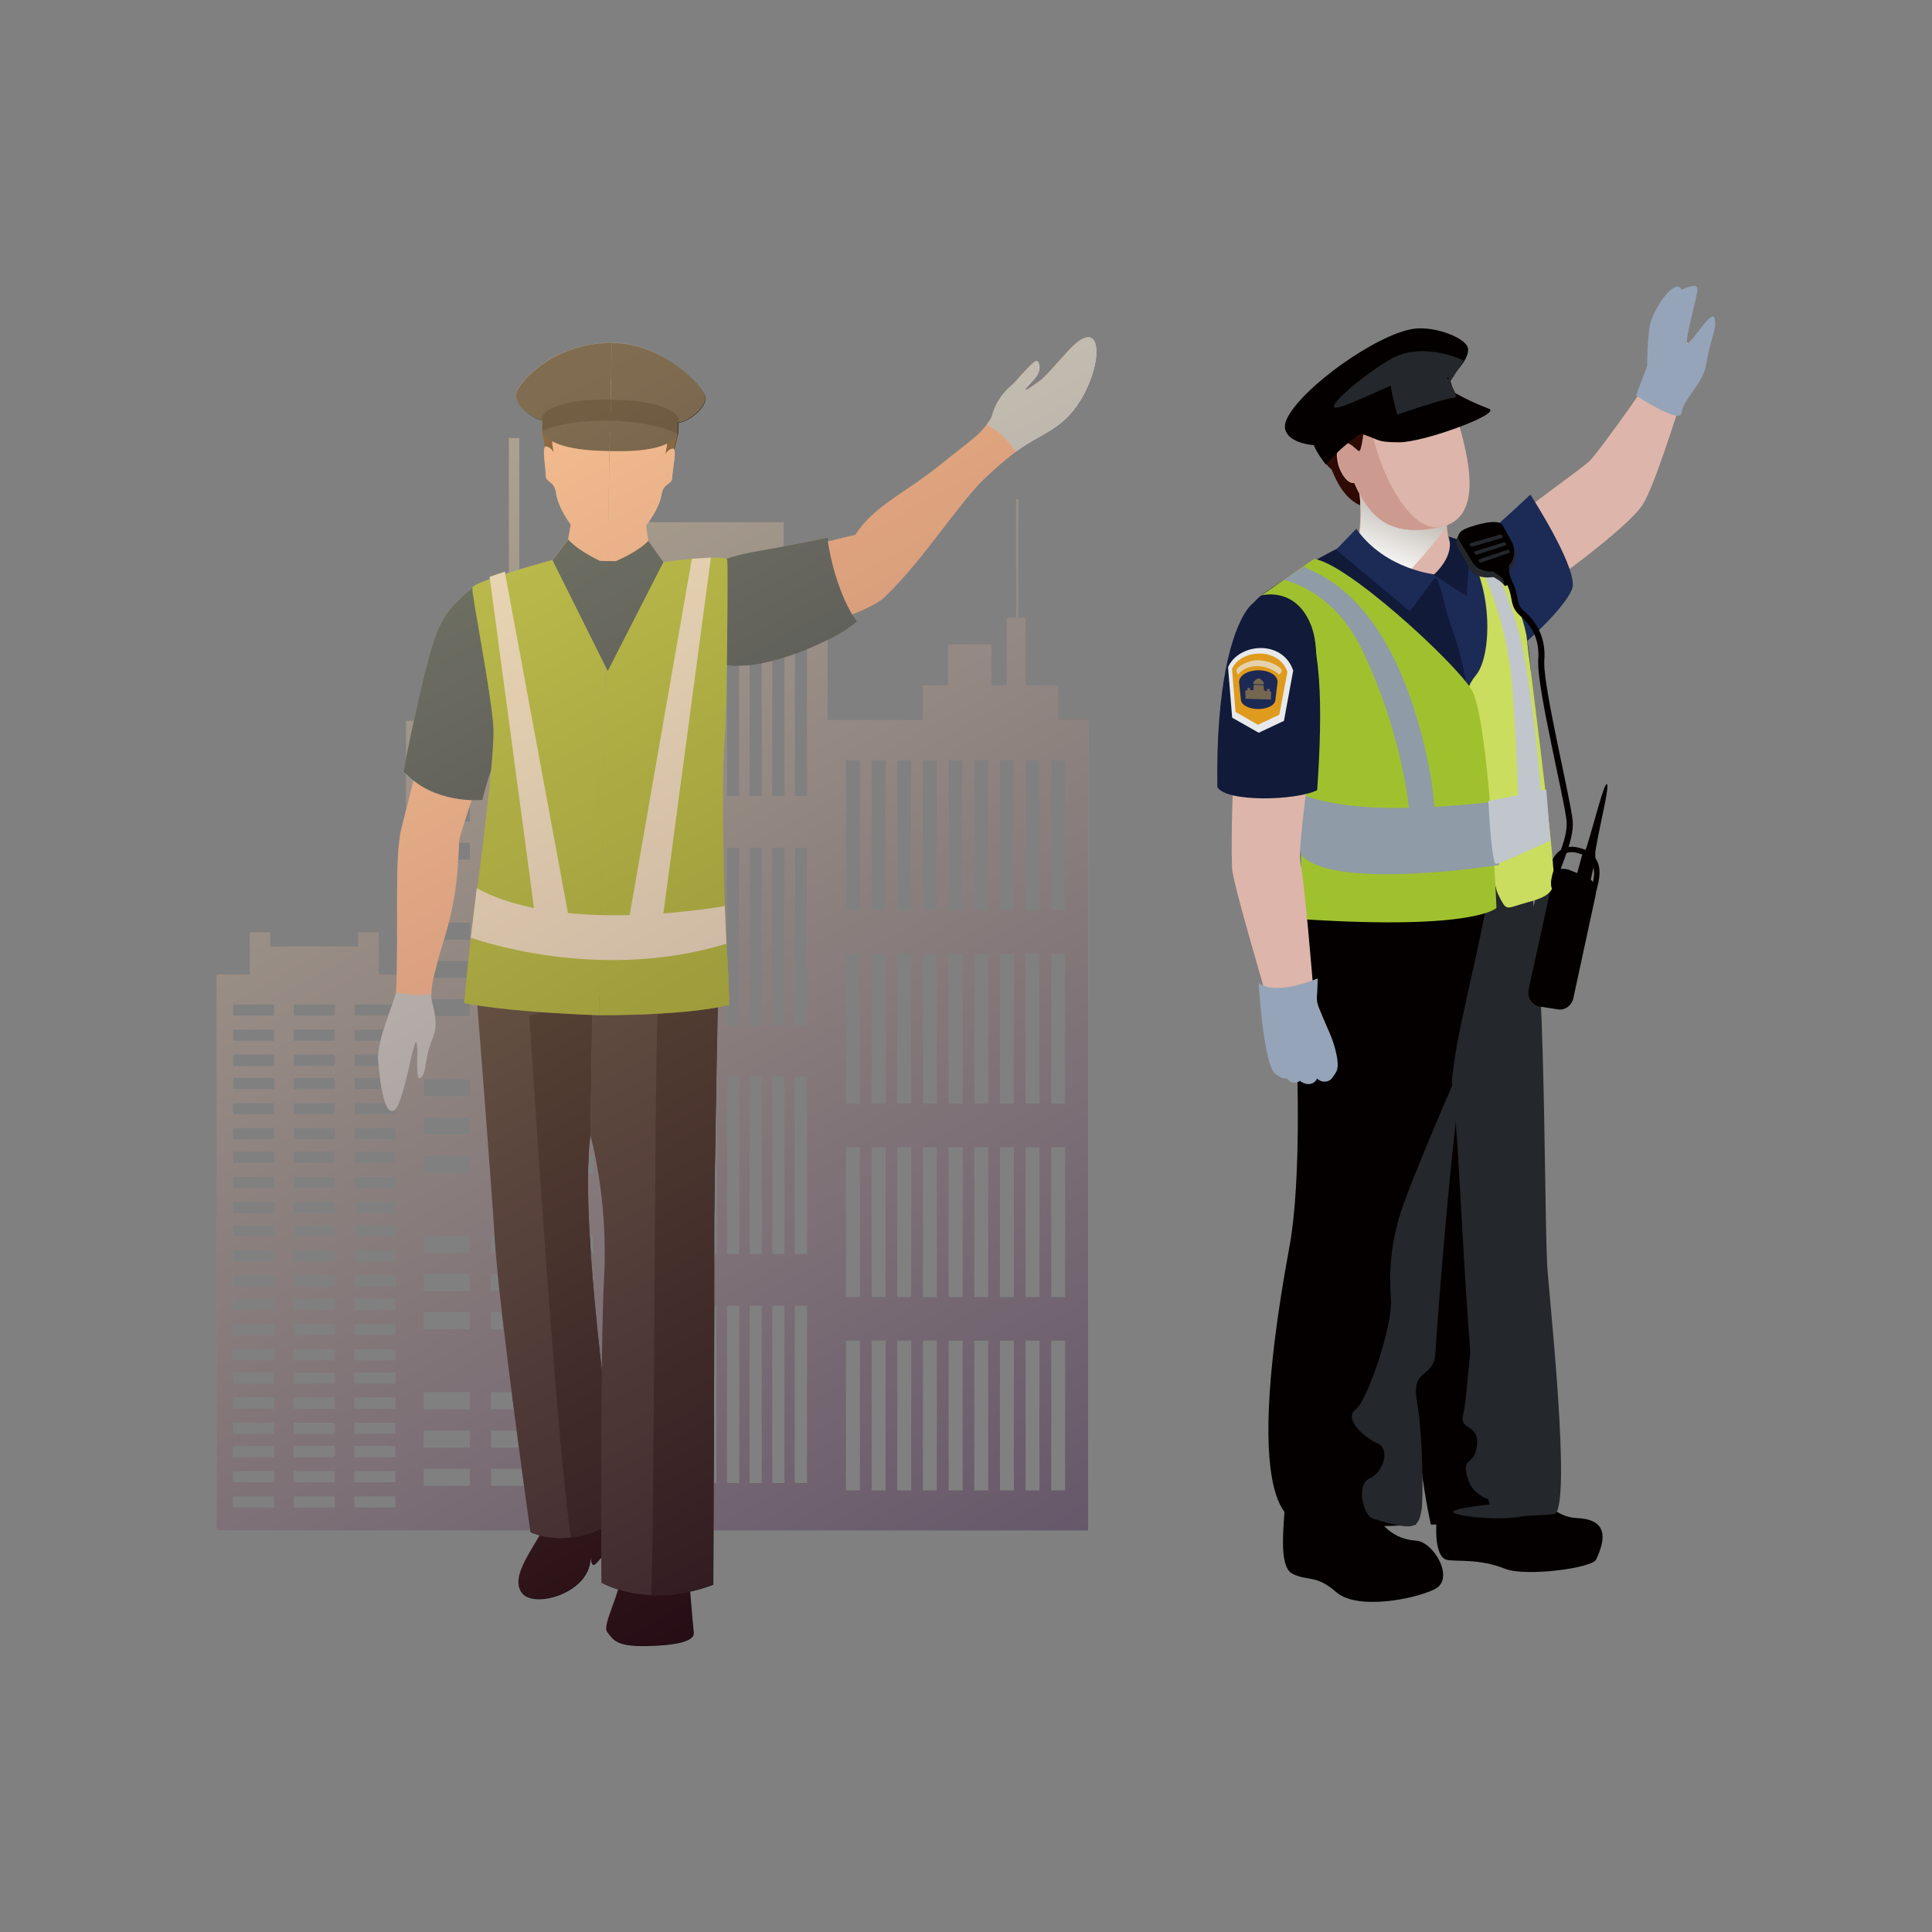 <?xml version='1.0' encoding='utf-8'?>
<ns0:svg xmlns:ns0="http://www.w3.org/2000/svg" viewBox="-16.825 -22.19 150 150" width="150" height="150">
  <ns0:rect x="-16.825" y="-22.19" width="150" height="150" fill="#808080" stroke="none"/>
  <ns0:defs>
    <ns0:linearGradient id="linear-gradient" x1="10.92" y1="8.63" x2="62.92" y2="102.63" gradientUnits="userSpaceOnUse">
      <ns0:stop offset=".06" stop-color="#f8c982" />
      <ns0:stop offset="1" stop-color="#410620" />
    </ns0:linearGradient>
    <ns0:linearGradient id="linear-gradient-2" x1="119.82" y1="21.82" x2="122.71" y2="14.84" gradientTransform="translate(-29.78)" gradientUnits="userSpaceOnUse">
      <ns0:stop offset="0" stop-color="#fff" />
      <ns0:stop offset=".64" stop-color="#c5bfb8" />
    </ns0:linearGradient>
  </ns0:defs>
  <ns0:g style="isolation: isolate;">
    <ns0:g id="_レイヤー_2" data-name="レイヤー_2">
      <ns0:g id="_写真" data-name="写真">
        <ns0:g>
          <ns0:g style="opacity: .3;">
            <ns0:path d="M65.33,33.71v-2.68h-2.53v-5.25h-.56v-9.21h-.18v9.21h-.71v5.25h-1.2v-3.19h-3.36v3.19h-1.95v2.68h-7.4v-11.58h-3.4v-3.77h-11.39v3.77h-3.4v11.67h-.53v-5.01h-1.86v-2h-2.5v-3.69h-.85v-11.25h-.81v11.25h-.85v3.69h-2.5v2h-1.86v5.01h-2.78v19.7h-2.13v-3.29h-1.59v1.11h-6.83v-1.11h-1.59v3.29H0v43.17h67.68v-62.96h-2.35ZM4.46,94.85H1.27v-.86h3.19v.86ZM4.46,92.89H1.27v-.86h3.19v.86ZM4.46,90.94H1.27v-.87h3.19v.87ZM4.46,89.13H1.27v-.86h3.19v.86ZM4.46,87.18H1.27v-.86h3.19v.86ZM4.46,85.23H1.27v-.86h3.19v.86ZM4.46,83.42H1.27v-.86h3.19v.86ZM4.46,81.47H1.27v-.86h3.19v.86ZM4.46,79.51H1.27v-.86h3.19v.86ZM4.46,77.7H1.27v-.86h3.19v.86ZM4.46,75.75H1.27v-.86h3.19v.86ZM4.46,73.8H1.27v-.86h3.19v.86ZM4.46,71.99H1.27v-.86h3.19v.86ZM4.46,70.04H1.27v-.86h3.19v.86ZM4.46,68.09H1.27v-.87h3.19v.87ZM4.46,66.27H1.27v-.86h3.19v.86ZM4.46,64.32H1.27v-.86h3.19v.86ZM4.46,62.37H1.27v-.86h3.19v.86ZM4.46,60.56H1.27v-.87h3.19v.87ZM4.46,58.61H1.27v-.86h3.19v.86ZM4.46,56.66H1.27v-.86h3.19v.86ZM9.17,94.85h-3.19v-.86h3.19v.86ZM9.17,92.89h-3.19v-.86h3.19v.86ZM9.17,90.94h-3.19v-.87h3.19v.87ZM9.17,89.13h-3.19v-.86h3.19v.86ZM9.17,87.18h-3.19v-.86h3.19v.86ZM9.17,85.23h-3.19v-.86h3.19v.86ZM9.17,83.42h-3.19v-.86h3.19v.86ZM9.17,81.47h-3.19v-.86h3.19v.86ZM9.17,79.51h-3.19v-.86h3.19v.86ZM9.17,77.7h-3.19v-.86h3.19v.86ZM9.17,75.75h-3.19v-.86h3.19v.86ZM9.17,73.8h-3.19v-.86h3.19v.86ZM9.17,71.99h-3.19v-.86h3.19v.86ZM9.17,70.04h-3.19v-.86h3.19v.86ZM9.17,68.09h-3.19v-.87h3.19v.87ZM9.17,66.27h-3.19v-.86h3.19v.86ZM9.17,64.32h-3.19v-.86h3.19v.86ZM9.17,62.37h-3.19v-.86h3.19v.86ZM9.17,60.56h-3.19v-.87h3.19v.87ZM9.17,58.61h-3.19v-.86h3.19v.86ZM9.17,56.66h-3.19v-.86h3.19v.86ZM13.88,94.85h-3.19v-.86h3.19v.86ZM13.88,92.89h-3.19v-.86h3.19v.86ZM13.88,90.94h-3.19v-.87h3.19v.87ZM13.88,89.13h-3.19v-.86h3.19v.86ZM13.88,87.18h-3.19v-.86h3.19v.86ZM13.88,85.23h-3.19v-.86h3.19v.86ZM13.88,83.42h-3.19v-.86h3.19v.86ZM13.88,81.47h-3.19v-.86h3.19v.86ZM13.88,79.51h-3.19v-.86h3.19v.86ZM13.88,77.7h-3.19v-.86h3.19v.86ZM13.88,75.75h-3.19v-.86h3.19v.86ZM13.88,73.8h-3.19v-.86h3.19v.86ZM13.88,71.99h-3.19v-.86h3.19v.86ZM13.88,70.04h-3.19v-.86h3.19v.86ZM13.88,68.09h-3.19v-.87h3.19v.87ZM13.88,66.27h-3.19v-.86h3.19v.86ZM13.88,64.32h-3.19v-.86h3.19v.86ZM13.88,62.37h-3.19v-.86h3.19v.86ZM13.88,60.56h-3.19v-.87h3.19v.87ZM13.88,58.61h-3.19v-.86h3.19v.86ZM13.88,56.66h-3.19v-.86h3.19v.86ZM29.24,37.3v1.32h-2.71v-1.32h2.71ZM26.53,88.88h2.71v1.32h-2.71v-1.32ZM26.53,87.22v-1.32h2.71v1.32h-2.71ZM26.53,81.01v-1.32h2.71v1.32h-2.71ZM26.53,78.04v-1.32h2.71v1.32h-2.71ZM26.53,75.07v-1.32h2.71v1.32h-2.71ZM26.53,68.86v-1.32h2.71v1.32h-2.71ZM26.53,65.89v-1.32h2.71v1.32h-2.71ZM26.53,62.92v-1.32h2.71v1.32h-2.71ZM26.53,56.71v-1.32h2.71v1.32h-2.71ZM26.53,53.74v-1.32h2.71v1.32h-2.71ZM26.53,50.77v-1.32h2.71v1.32h-2.71ZM26.53,44.56v-1.32h2.71v1.32h-2.71ZM26.53,41.58v-1.32h2.71v1.32h-2.71ZM19.66,93.17h-3.58v-1.32h3.58v1.32ZM19.66,90.2h-3.58v-1.32h3.58v1.32ZM19.66,87.22h-3.58v-1.32h3.58v1.32ZM19.66,81.01h-3.58v-1.32h3.58v1.32ZM19.66,78.04h-3.58v-1.32h3.58v1.32ZM19.66,75.07h-3.58v-1.32h3.58v1.32ZM19.66,68.86h-3.58v-1.32h3.58v1.32ZM19.66,65.89h-3.58v-1.32h3.58v1.32ZM19.66,62.92h-3.58v-1.32h3.58v1.32ZM19.66,56.71h-3.58v-1.32h3.58v1.32ZM19.66,53.74h-3.58v-1.32h3.58v1.32ZM19.66,50.77h-3.58v-1.32h3.58v1.32ZM19.66,44.56h-3.58v-1.32h3.58v1.32ZM19.66,41.58h-3.58v-1.32h3.58v1.32ZM19.66,38.61h-3.58v-1.32h3.58v1.32ZM24.89,93.17h-3.58v-1.32h3.58v1.32ZM24.89,90.2h-3.58v-1.32h3.58v1.32ZM24.89,87.22h-3.58v-1.32h3.58v1.32ZM24.89,81.01h-3.58v-1.32h3.58v1.32ZM24.89,78.04h-3.58v-1.32h3.58v1.32ZM24.89,75.07h-3.58v-1.32h3.58v1.32ZM24.89,68.86h-3.58v-1.32h3.58v1.32ZM24.89,65.89h-3.58v-1.32h3.58v1.32ZM24.89,62.92h-3.58v-1.32h3.58v1.32ZM24.89,56.71h-3.58v-1.32h3.58v1.32ZM24.89,53.74h-3.58v-1.32h3.58v1.32ZM24.89,50.77h-3.58v-1.32h3.58v1.32ZM24.89,44.56h-3.58v-1.32h3.58v1.32ZM24.89,41.58h-3.58v-1.32h3.58v1.32ZM24.89,38.61h-3.58v-1.32h3.58v1.32ZM26.53,93.17v-1.32h2.71v1.32h-2.71ZM31.79,92.95h-.3v-13.76h.3v13.76ZM31.79,75.17h-.3v-13.76h.3v13.76ZM31.79,57.39h-.3v-13.76h.3v13.76ZM31.79,39.61h-.3v-5.81h-.65v-7.95h.95v13.76ZM33.54,92.95h-.96v-13.76h.96v13.76ZM33.54,75.17h-.96v-13.76h.96v13.76ZM33.54,57.39h-.96v-13.76h.96v13.76ZM33.54,39.61h-.96v-13.76h.96v13.76ZM35.3,92.95h-.95v-13.76h.95v13.76ZM35.3,75.17h-.95v-13.76h.95v13.76ZM35.3,57.39h-.95v-13.76h.95v13.76ZM35.3,39.61h-.95v-13.76h.95v13.76ZM37.06,92.95h-.95v-13.76h.95v13.76ZM37.06,75.17h-.95v-13.76h.95v13.76ZM37.06,57.39h-.95v-13.76h.95v13.76ZM37.06,39.61h-.95v-13.76h.95v13.76ZM38.81,92.95h-.95v-13.76h.95v13.76ZM38.81,75.17h-.95v-13.76h.95v13.76ZM38.81,57.39h-.95v-13.76h.95v13.76ZM38.81,39.61h-.95v-13.76h.95v13.76ZM40.57,92.95h-.95v-13.76h.95v13.76ZM40.57,75.17h-.95v-13.76h.95v13.76ZM40.57,57.39h-.95v-13.76h.95v13.76ZM40.57,39.61h-.95v-13.76h.95v13.76ZM42.32,92.95h-.95v-13.76h.95v13.76ZM42.32,75.17h-.95v-13.76h.95v13.76ZM42.32,57.39h-.95v-13.76h.95v13.76ZM42.32,39.61h-.95v-13.76h.95v13.76ZM44.08,92.95h-.95v-13.76h.95v13.76ZM44.08,75.17h-.95v-13.76h.95v13.76ZM44.08,57.39h-.95v-13.76h.95v13.76ZM44.08,39.61h-.95v-13.76h.95v13.76ZM45.83,92.95h-.95v-13.76h.95v13.76ZM45.83,75.17h-.95v-13.76h.95v13.76ZM45.83,57.39h-.95v-13.76h.95v13.76ZM45.83,39.61h-.95v-13.76h.95v13.76ZM49.94,93.52h-1.08v-11.62h1.08v11.62ZM49.94,78.51h-1.08v-11.62h1.08v11.62ZM49.94,63.49h-1.08v-11.63h1.08v11.63ZM49.94,48.48h-1.08v-11.63h1.08v11.63ZM51.93,93.52h-1.08v-11.62h1.08v11.62ZM51.93,78.51h-1.08v-11.62h1.08v11.62ZM51.93,63.49h-1.08v-11.63h1.08v11.63ZM51.93,48.48h-1.08v-11.63h1.08v11.63ZM53.92,93.52h-1.08v-11.62h1.08v11.62ZM53.92,78.51h-1.08v-11.62h1.08v11.62ZM53.92,63.49h-1.08v-11.63h1.08v11.63ZM53.92,48.48h-1.08v-11.63h1.08v11.63ZM55.91,93.52h-1.08v-11.62h1.08v11.62ZM55.91,78.51h-1.08v-11.62h1.08v11.62ZM55.91,63.49h-1.08v-11.63h1.08v11.63ZM55.91,48.48h-1.08v-11.63h1.08v11.63ZM57.91,93.52h-1.08v-11.62h1.08v11.62ZM57.91,78.51h-1.08v-11.62h1.08v11.62ZM57.91,63.49h-1.08v-11.63h1.08v11.63ZM57.91,48.48h-1.08v-11.63h1.08v11.63ZM59.9,93.52h-1.08v-11.62h1.08v11.62ZM59.9,78.51h-1.08v-11.62h1.08v11.62ZM59.9,63.49h-1.08v-11.63h1.08v11.63ZM59.9,48.48h-1.08v-11.63h1.08v11.63ZM61.89,93.52h-1.08v-11.62h1.08v11.62ZM61.89,78.51h-1.08v-11.62h1.08v11.62ZM61.89,63.49h-1.08v-11.63h1.08v11.63ZM61.89,48.48h-1.08v-11.63h1.08v11.63ZM63.88,93.52h-1.08v-11.62h1.08v11.62ZM63.88,78.51h-1.08v-11.62h1.08v11.62ZM63.88,63.49h-1.08v-11.63h1.08v11.63ZM63.88,48.48h-1.08v-11.63h1.08v11.63ZM65.87,93.52h-1.08v-11.62h1.08v11.62ZM65.87,78.51h-1.08v-11.62h1.08v11.62ZM65.87,63.49h-1.08v-11.63h1.08v11.63ZM65.87,48.48h-1.08v-11.63h1.08v11.63Z" style="fill: #70a5d3;" />
          </ns0:g>
          <ns0:g>
            <ns0:g>
              <ns0:path d="M45.43,20.34l4.16-1c1.53-2.34,3.77-3.14,6.76-5.57,2.34-1.9,3.07-2.23,3.83-3.6.3-.93,1.51-2.34,1.9-2.79.39-.45,1.45-1.67,1.63-1.54.18.13.3.61,0,1.1-.3.48-1.2,1.24-.84,1.14.22-.08.78-.51,1.04-.69.55-.39,1.96-2.13,2.61-2.74,2.28-2.15,2.32,1.45.46,4.38-1.19,1.86-2.5,2.3-4.13,3.3-.99.61-2.23,1.67-3.27,2.67-2.04,1.97-4.74,6.32-7.75,9.19-1.06,1.01-5.33,2.38-6.34,2.65l1.6-.48c-2.88-2.75-1.65-6.03-1.65-6.03Z" style="fill: #e6a588;" />
              <ns0:path d="M47.4,19.56s-2.62.56-5.43,1.05c-2.81.49-5.28,1.27-5.52,4.77-.24,3.5,2.07,4.28,4.7,4.09,2.93-.21,7.42-2.29,8.54-3.42,0,0-1.63-2.06-2.29-6.49Z" style="fill: #1e3f53;" />
              <ns0:path d="M60.17,10.17c.45-1.73,1.51-2.34,1.9-2.79.39-.45,1.45-1.67,1.63-1.54.18.13.3.61,0,1.1-.3.48-1.2,1.24-.84,1.14.22-.08.78-.51,1.04-.69.55-.39,1.96-2.13,2.61-2.74,2.28-2.15,2.32,1.45.46,4.38-1.19,1.86-2.5,2.3-4.13,3.3-.26.16-.53.35-.81.56h0c-1.07-1.65-2.25-2.08-2.25-2.08h0c.14-.2.28-.4.41-.64Z" style="fill: #b3c8d8;" />
            </ns0:g>
            <ns0:path d="M16.67,55.04c-.06-1.09.83-3.68,1.27-5.31.97-3.57.77-6.01.91-6.78.14-.76,3.66-11.26,3.66-11.26l-4.49-4.41s-3.08,12.55-3.67,14.83c-.59,2.29-.19,8.25-.43,12.71-.21,3.93,2.14,1.46,2.14,1.46l.6-1.25Z" style="fill: #f1b497;" />
            <ns0:path d="M13.93,54.83c-.25,1.07-1.52,3.82-1.39,5.35.13,1.54.43,4.16,1.2,3.86.77-.29,1.58-5.95,1.78-5.27.19.63-.23,3.62.49,2.51.15-.24.17-.65.36-1.63.12-.61.47-1.31.58-1.87.21-1.03-.38-2.29-.28-2.74.02-.1-.57.07-1.2.03-.82-.06-1.54-.23-1.54-.23Z" style="fill: #b3c8d8;" />
            <ns0:path d="M20.61,39.92h0s-3.82.38-6.09-2.24c.2-1.11.41-2.17.62-3.15,1.84-8.23,1.96-8.78,4.71-11.08,0,0,6.26,8.09,2.98,11.26-.86.83-1.59,2.78-2.21,5.21Z" style="fill: #1e3f53;" />
            <ns0:polygon points="25.23 11.3 25.7 13.54 35.26 13.85 35.82 11.51 34.49 11 25.23 11.3" style="fill: #4c3019;" />
            <ns0:g>
              <ns0:path d="M25.96,95.51c-1.53,2.77-3.2,4.71-2.26,5.98.94,1.27,5.52-.04,5.32-2.92,0,0,.04.91.32.72.27-.19,1.14-1.29,1.58-1.83.43-.53-.3-2.75-.3-2.75l-4.65.79Z" style="fill: #080307;" />
              <ns0:path d="M20.19,55.26c.08,1.13,1.05,13.26,1.41,18.91.36,5.64,2.76,22.6,2.76,22.6,0,0,3.19,1.63,7.05-1.23,0,0-3.4-21.94-2.4-29.59l.17-10.8-8.98.11Z" style="fill: #303030;" />
              <ns0:path d="M29.18,55.15l-4.91,1.52c.42,6.08,2.01,31.76,3.22,40.52,1.12-.13,2.48-.57,3.92-1.65,0,0-3.4-21.94-2.4-29.59l.17-10.8Z" style="fill: #1a1a1a;" />
              <ns0:path d="M31.33,99.98c.17,1.34-1.45,3.98-1,4.55.46.57.64,1.13,3.06,1.08,2.42-.05,3.73-.4,3.65-1.05-.08-.65-.39-4.48-.39-4.48l-5.32-.09Z" style="fill: #080307;" />
              <ns0:path d="M29.01,65.95s1.39,4.87,1.07,10.94c-.32,6.08-.21,23.8-.21,23.8,0,0,3.5,2.09,8.68.15,0,0,.1-22.78.07-26.61-.03-3.83.29-18.72.29-18.72l-9.74-.37-.17,10.8Z" style="fill: #303030;" />
              <ns0:path d="M38.56,100.85s.1-22.78.07-26.61c-.03-3.83.29-18.72.29-18.72l-4.68.3c-.27,7.5-.25,40.59-.51,45.84,1.34.06,2.98-.11,4.83-.81Z" style="fill: #1a1a1a;" />
            </ns0:g>
            <ns0:path d="M34.68,21.45s4.91-.66,4.96-.15c.05.5,0,11.52-.23,14.16-.24,2.64,0,13.67.16,15.62.15,1.96.23,4.74.23,4.74,0,0-2.58.81-10.12.81l.67-34.39,4.32-.79Z" style="fill: #9dbd2d;" />
            <ns0:path d="M26.06,21.3s-6.14,1.66-6.21,2.16c-.07.5,1.48,8.18,1.63,10.83.14,2.65-1.52,14.37-1.75,16.32-.22,1.95-.52,5.08-.52,5.08,0,0,2.93.68,10.47.94l.67-34.39-4.29-.94Z" style="fill: #9dbd2d;" />
            <ns0:path d="M27.57,18.11l-.28,1.59s1.65,1.92,3.08,1.94l.06-3.19-2.85-.34Z" style="fill: #f1b497;" />
            <ns0:path d="M33.28,18.21l.22,1.6s-1.71,1.86-3.14,1.83l.06-3.19,2.86-.24Z" style="fill: #f1b497;" />
            <ns0:g style="mix-blend-mode: multiply; opacity: .3;">
              <ns0:path d="M27.57,18.11l-.28,1.59s1.65,1.92,3.08,1.94l.06-3.19-2.85-.34Z" style="fill: #f1b497;" />
            </ns0:g>
            <ns0:g style="mix-blend-mode: multiply; opacity: .3;">
              <ns0:path d="M33.28,18.21l.22,1.6s-1.71,1.86-3.14,1.83l.06-3.19,2.86-.24Z" style="fill: #f1b497;" />
            </ns0:g>
            <ns0:path d="M30.51,12.3l-.14,7.75s-1.01.11-1.94-.54c-.93-.65-1.97-2.42-2.08-3.4-.11-.98-.81-.81-.8-1.37.01-.57-.34-2.34.04-2.27.38.07.56.45.56.45,0,0-.4-2.46-.07-3.15.33-.69.99-2.44,4.52-2.44l-.09,4.98Z" style="fill: #f1b497;" />
            <ns0:path d="M30.51,12.3l-.14,7.75s1.01.14,1.96-.47c.96-.61,2.06-2.35,2.2-3.33.14-.98.83-.78.84-1.35,0-.57.42-2.32.04-2.27-.38.06-.57.43-.57.43,0,0,.48-2.45.18-3.15-.3-.7-.9-2.47-4.43-2.6l-.09,4.98Z" style="fill: #f1b497;" />
            <ns0:path d="M25.27,10.46c-.84-.14-2.16-1.26-2.02-2.08.14-.8,2.81-3.95,7.42-3.95l-.09,4.65-5.32,1.38Z" style="fill: #303030;" />
            <ns0:path d="M25.25,11.34l.03-1.16s.14-.49.9-.75c.76-.25,1.49-.63,4.43-.59l-.05,2.44-5.3.06Z" style="fill: #1a1a1a;" />
            <ns0:path d="M30.5,12.83c-1.01-.02-4.54-.05-5.27-1.53,0,0,1.48-.87,5.31-.84l-.04,2.36Z" style="fill: #303030;" />
            <ns0:path d="M35.85,10.65c.84-.11,2.22-1.19,2.1-2.01-.11-.8-3.28-4.2-7.28-4.2l-.09,4.65,5.27,1.56Z" style="fill: #303030;" />
            <ns0:path d="M35.84,11.49l.03-1.16s-.12-.5-.87-.77c-.75-.27-1.46-.67-4.4-.71l-.05,2.44,5.29.21Z" style="fill: #1a1a1a;" />
            <ns0:path d="M30.5,12.83c1.01.02,4.54.13,5.32-1.32,0,0-1.46-.92-5.28-1.04l-.04,2.36Z" style="fill: #303030;" />
            <ns0:path d="M30.36,29.91l3.37-8.29.95-.17s4.91-.66,4.96-.15c.05.5,0,11.52-.23,14.16-.24,2.64,0,13.67.16,15.62.15,1.96.23,4.74.23,4.74,0,0-2.58.81-10.12.81-.65-.02-1.26-.05-1.84-.08.11-5.04,2.52-26.64,2.52-26.64Z" style="fill: #9dbd2d; mix-blend-mode: multiply; opacity: .5;" />
            <ns0:path d="M39.45,48.15s-12.52,2.33-19.26-1.38l-.46,3.84s9.71,3.58,19.84.47l-.12-2.93Z" style="fill: #e9e9d9;" />
            <ns0:polygon points="34.68 48.73 38.37 21.1 36.89 21.2 31.94 49.56 34.68 48.73" style="fill: #e9e9d9;" />
            <ns0:polygon points="24.69 48.73 21.19 22.6 22.37 22.2 27.43 49.56 24.69 48.73" style="fill: #e9e9d9;" />
            <ns0:path d="M27.29,19.7c.62.69,1.76,1.32,2.46,1.66l1.24.02c.72-.32,1.88-.9,2.52-1.57l1.17,1.64-4.32,8.46-4.29-8.61,1.23-1.6Z" style="fill: #1e3f53;" />
          </ns0:g>
          <ns0:path d="M65.33,31.03h-2.53v-5.25h-.56v-9.21h-.18v9.21h-.71v5.25h-1.2v-3.19h-3.37v3.19h-1.95v2.68h-7.4v-6.21c1.03-.52,1.86-1.04,2.26-1.45,0,0-.14-.19-.35-.54,1.07-.43,2.04-.91,2.47-1.32,3.01-2.87,5.71-7.22,7.75-9.19.77-.74,1.65-1.52,2.45-2.12h0c.28-.21.56-.4.81-.56,1.64-1.01,2.95-1.44,4.13-3.3,1.87-2.93,1.83-6.52-.46-4.38-.65.61-2.06,2.36-2.61,2.74-.25.18-.82.61-1.04.69-.36.09.54-.66.84-1.14.3-.48.18-.97,0-1.1-.18-.13-1.24,1.09-1.63,1.54-.39.45-1.44,1.06-1.9,2.79-.07.13-.15.25-.22.36-.06.09-.12.18-.19.27-.66.89-1.49,1.4-3.42,2.97-2.99,2.43-5.22,3.22-6.76,5.56l-2.13.51c-.02-.1-.04-.18-.05-.29,0,0-1.46.31-3.37.68v-1.87h-10.51c.52-.71.93-1.54,1.02-2.12.14-.98.83-.78.84-1.35,0-.49.31-1.85.15-2.19l.28-1.21s-.02-.01-.04-.02h.06s.02-.84.02-.84c.84-.11,2.21-1.19,2.1-2.01-.11-.8-3.28-4.2-7.28-4.2-4.61,0-7.28,3.15-7.42,3.95-.14.82,1.18,1.94,2.02,2.08h0s-.02.83-.02.83c0,0-.02.01-.02.01l.26,1.21c-.2.28.07,1.72.06,2.22,0,.57.69.39.8,1.37.07.65.56,1.65,1.15,2.44l-.2,1.15-1.23,1.6s-1.21.33-2.56.73v-10.18h-.81v10.43c-.09.03-.19.06-.28.09l-.03-.17-1.18.41.02.17c-.78.28-1.34.53-1.37.68-2.66,2.22-2.87,2.83-4.54,10.34h-.6v2.88c-.06.33-.13.66-.19,1,.06.07.12.13.19.19v2.86c-.15.61-.27,1.09-.35,1.39-.54,2.06-.26,7.13-.37,11.38h-1.4v-3.29h-1.59v1.11h-6.83v-1.11h-1.59v3.29H0v43.17h24.35c0,.06.01.1.01.1,0,0,.26.13.71.25-1.2,1.98-2.14,3.45-1.39,4.47.94,1.27,5.52-.04,5.32-2.92,0,0,.04.91.32.72.11-.07.31-.29.53-.55,0,1.22,0,1.96,0,1.96,0,0,.46.27,1.29.53-.37,1.32-1.17,2.88-.83,3.31.46.57.64,1.13,3.06,1.08,2.42-.05,3.73-.4,3.65-1.05-.05-.4-.19-2-.28-3.18.09-.02.19-.05.28-.07.1-.02.2-.05.29-.08.4-.11.8-.23,1.22-.39,0,0,0-1.68.02-4.18h29.11v-62.96h-2.35v-2.68ZM19.66,40.32v1.27h-.41c.12-.37.25-.8.41-1.27ZM19.66,43.24v1.32h-.91c.03-.57.04-1,.06-1.32h.84ZM17.94,49.73c.03-.1.04-.19.07-.28h1.65v1.32h-2.01c.11-.37.21-.72.3-1.03ZM28.87,67.55h.37v1.32h-.41c0-.46.02-.9.04-1.32ZM29.24,73.76v1.32h-.2c-.03-.44-.06-.88-.08-1.32h.28ZM29.17,76.73h.08v.94c-.03-.31-.05-.62-.08-.94ZM17.17,52.42h2.37c-.05.45-.09.9-.13,1.32h-2.56c.09-.41.2-.85.33-1.32ZM21.3,88.88h1.99c.06.45.12.89.18,1.32h-2.16v-1.32ZM21.3,87.22v-1.32h1.6c.06.44.11.88.17,1.32h-1.77ZM21.3,81.01v-1.32h.84c.05.43.1.87.15,1.32h-.99ZM21.3,78.04v-1.32h.52c.04.42.09.86.14,1.32h-.66ZM21.3,75.07v-1.32h.27c0,.14.02.28.03.41.02.27.04.58.07.91h-.37ZM10.7,55.79h2.93c-.09.27-.2.56-.3.86h-2.63v-.86ZM10.7,57.75h2.27c-.09.29-.17.58-.24.86h-2.03v-.86ZM10.7,59.7h1.85c-.01.17-.02.34-.01.49,0,.12.02.24.03.37h-1.87v-.87ZM10.7,61.51h1.98c.04.29.08.58.13.86h-2.11v-.86ZM4.46,94.85H1.27v-.86h3.19v.86ZM4.46,92.89H1.27v-.86h3.19v.86ZM4.46,90.94H1.27v-.87h3.19v.87ZM4.46,89.13H1.27v-.86h3.19v.86ZM4.46,87.18H1.27v-.86h3.19v.86ZM4.46,85.23H1.27v-.86h3.19v.86ZM4.46,83.42H1.27v-.86h3.19v.86ZM4.46,81.47H1.27v-.86h3.19v.86ZM4.46,79.51H1.27v-.86h3.19v.86ZM4.46,77.7H1.27v-.86h3.19v.86ZM4.46,75.75H1.27v-.86h3.19v.86ZM4.46,73.8H1.27v-.86h3.19v.86ZM4.46,71.99H1.27v-.86h3.19v.86ZM4.46,70.04H1.27v-.86h3.19v.86ZM4.46,68.09H1.27v-.87h3.19v.87ZM4.46,66.27H1.27v-.86h3.19v.86ZM4.46,64.32H1.27v-.86h3.19v.86ZM4.46,62.37H1.27v-.86h3.19v.86ZM4.46,60.56H1.27v-.87h3.19v.87ZM4.46,58.61H1.27v-.86h3.19v.86ZM4.46,56.66H1.27v-.86h3.19v.86ZM9.17,94.85h-3.19v-.86h3.19v.86ZM9.17,92.89h-3.19v-.86h3.19v.86ZM9.17,90.94h-3.19v-.87h3.19v.87ZM9.17,89.13h-3.19v-.86h3.19v.86ZM9.17,87.18h-3.19v-.86h3.19v.86ZM9.17,85.23h-3.19v-.86h3.19v.86ZM9.17,83.42h-3.19v-.86h3.19v.86ZM9.17,81.47h-3.19v-.86h3.19v.86ZM9.17,79.51h-3.19v-.86h3.19v.86ZM9.17,77.7h-3.19v-.86h3.19v.86ZM9.17,75.75h-3.19v-.86h3.19v.86ZM9.17,73.8h-3.19v-.86h3.19v.86ZM9.17,71.99h-3.19v-.86h3.19v.86ZM9.17,70.04h-3.19v-.86h3.19v.86ZM9.17,68.09h-3.19v-.87h3.19v.87ZM9.17,66.27h-3.19v-.86h3.19v.86ZM9.17,64.32h-3.19v-.86h3.19v.86ZM9.17,62.37h-3.19v-.86h3.19v.86ZM9.17,60.56h-3.19v-.87h3.19v.87ZM9.17,58.61h-3.19v-.86h3.19v.86ZM9.17,56.66h-3.19v-.86h3.19v.86ZM13.88,94.85h-3.19v-.86h3.19v.86ZM13.88,92.89h-3.19v-.86h3.19v.86ZM13.88,90.94h-3.19v-.87h3.19v.87ZM13.88,89.13h-3.19v-.86h3.19v.86ZM13.88,87.18h-3.19v-.86h3.19v.86ZM13.88,85.23h-3.19v-.86h3.19v.86ZM13.88,83.42h-3.19v-.86h3.19v.86ZM13.88,81.47h-3.19v-.86h3.19v.86ZM13.88,79.51h-3.19v-.86h3.19v.86ZM13.88,77.7h-3.19v-.86h3.19v.86ZM13.88,75.75h-3.19v-.86h3.19v.86ZM13.88,73.8h-3.19v-.86h3.19v.86ZM13.88,71.99h-3.19v-.86h3.19v.86ZM13.88,70.04h-3.19v-.86h3.19v.86ZM13.88,68.09h-3.19v-.87h3.19v.87ZM13.88,66.27h-3.19v-.86h3.19v.86ZM10.7,64.32v-.86h2.39c.17.44.38.7.65.59.05-.02.1-.06.14-.11v.39h-3.19ZM19.66,93.17h-3.58v-1.32h3.58v1.32ZM19.66,90.2h-3.58v-1.32h3.58v1.32ZM19.66,87.22h-3.58v-1.32h3.58v1.32ZM19.66,81.01h-3.58v-1.32h3.58v1.32ZM19.66,78.04h-3.58v-1.32h3.58v1.32ZM19.66,75.07h-3.58v-1.32h3.58v1.32ZM19.66,68.86h-3.58v-1.32h3.58v1.32ZM19.66,65.89h-3.58v-1.32h3.58v1.32ZM19.66,62.92h-3.58v-1.32h3.58v1.32ZM16.95,56.71c-.08-.5-.21-.97-.26-1.32h2.55c-.02.19-.03.29-.03.29,0,0,.15.03.45.09v.93h-2.71ZM21.3,93.17v-1.32h2.38c.06.46.12.9.18,1.32h-2.56ZM38.81,92.95h-.22c.01-2.69.02-5.74.03-8.61,0-.38,0-.76,0-1.13,0-.75,0-1.47,0-2.17,0-.35,0-.69,0-1.03,0-.28,0-.56,0-.83h.18v13.76ZM38.81,75.17h-.18c0-.38,0-.69,0-.93-.02-2.24.08-8.22.17-12.83h.02v13.76ZM40.57,92.95h-.95v-13.76h.95v13.76ZM40.57,75.17h-.95v-13.76h.95v13.76ZM40.57,57.39h-.95v-1.52c.12-.03.19-.05.19-.05,0,0-.07-2.27-.19-4.16v-8.04h.95v13.76ZM39.61,39.61v-10.16c.31.04.62.05.95.05v10.12h-.95ZM42.32,92.95h-.95v-13.76h.95v13.76ZM42.32,75.17h-.95v-13.76h.95v13.76ZM42.32,57.39h-.95v-13.76h.95v13.76ZM41.37,39.61v-10.16c.31-.03.62-.07.95-.14v10.3h-.95ZM44.08,92.95h-.95v-13.76h.95v13.76ZM44.08,75.17h-.95v-13.76h.95v13.76ZM44.08,57.39h-.95v-13.76h.95v13.76ZM43.13,39.61v-10.48c.31-.08.63-.17.95-.27v10.76h-.95ZM45.83,92.95h-.95v-13.76h.95v13.76ZM45.83,75.17h-.95v-13.76h.95v13.76ZM45.83,57.39h-.95v-13.76h.95v13.76ZM44.88,39.61v-11.03c.32-.12.64-.24.95-.37v11.39h-.95ZM49.94,93.52h-1.08v-11.62h1.08v11.62ZM49.94,78.51h-1.08v-11.62h1.08v11.62ZM49.94,63.49h-1.08v-11.63h1.08v11.63ZM49.94,48.48h-1.08v-11.63h1.08v11.63ZM51.93,93.52h-1.08v-11.62h1.08v11.62ZM51.93,78.51h-1.08v-11.62h1.08v11.62ZM51.93,63.49h-1.08v-11.63h1.08v11.63ZM51.93,48.48h-1.08v-11.63h1.08v11.63ZM53.92,93.52h-1.08v-11.62h1.08v11.62ZM53.92,78.51h-1.08v-11.62h1.08v11.62ZM53.92,63.49h-1.08v-11.63h1.08v11.63ZM53.92,48.48h-1.08v-11.63h1.08v11.63ZM55.91,93.52h-1.08v-11.62h1.08v11.62ZM55.91,78.51h-1.08v-11.62h1.08v11.62ZM55.91,63.49h-1.08v-11.63h1.08v11.63ZM55.91,48.48h-1.08v-11.63h1.08v11.63ZM57.91,93.52h-1.08v-11.62h1.08v11.62ZM57.91,78.51h-1.08v-11.62h1.08v11.62ZM57.91,63.49h-1.08v-11.63h1.08v11.63ZM57.91,48.48h-1.08v-11.63h1.08v11.63ZM59.9,93.52h-1.08v-11.62h1.08v11.62ZM59.9,78.51h-1.08v-11.62h1.08v11.62ZM59.9,63.49h-1.08v-11.63h1.08v11.63ZM59.9,48.48h-1.08v-11.63h1.08v11.63ZM61.89,93.52h-1.08v-11.62h1.08v11.62ZM61.89,78.51h-1.08v-11.62h1.08v11.62ZM61.89,63.49h-1.08v-11.63h1.08v11.63ZM61.89,48.48h-1.08v-11.63h1.08v11.63ZM63.88,93.52h-1.08v-11.62h1.08v11.62ZM63.88,78.51h-1.08v-11.62h1.08v11.62ZM63.88,63.49h-1.08v-11.63h1.08v11.63ZM63.88,48.48h-1.08v-11.63h1.08v11.63ZM65.87,93.52h-1.08v-11.62h1.08v11.62ZM65.87,78.51h-1.08v-11.62h1.08v11.62ZM65.87,63.49h-1.08v-11.63h1.08v11.63ZM65.87,36.85v11.63h-1.08v-11.63h1.08Z" style="fill: url(#linear-gradient); mix-blend-mode: overlay; opacity: .4;" />
        </ns0:g>
        <ns0:g>
          <ns0:g>
            <ns0:g>
              <ns0:path d="M94.75,95.49c-.19,1.66,0,3.23.74,3.42.74.18,2.44-.13,4.54.7,1.58.63,6.75-.04,7.07-.72.89-1.88.7-3.13-1.52-3.22-2.22-.09-3.82-2.83-4.65-3.94-.83-1.11-3.02.29-3.02.29l-2.26.62-.89,2.84Z" style="fill: #040000;" />
              <ns0:path d="M101.5,44.74c1.75,3.6,1.51,25.47,1.8,31.31.09,1.85,1.97,18.96.54,19.32-4.43.37-7.1-.06-7.1-.06,0,0-.86-10.95-2.53-28.68-.6-6.42-.9-21.75-.9-21.75l8.18-.16Z" style="fill: #24272b;" />
              <ns0:path d="M99.11,95.79c-2.17-7.91-2.42-28.45-3.23-34.13l-2.92,17.83c-.3,10.08,1.31,16.69,1.31,16.69,0,0,2.81.01,4.84-.39Z" style="fill: #040000;" />
              <ns0:path d="M98.12,79.36c-.89,1.52-.98,6.89-1.34,8.23-.36,1.34,1.25.71,1.07,2.42-.18,1.7-1.25.8-.72,2.59.54,1.79,2.68,1.88,2.95,1.88s-5.46.45-3.76.89c1.7.45,5.82.54,6.44-.45.63-.99-2.42-12.97-2.42-12.97l-2.24-2.59Z" style="fill: #24272b;" />
            </ns0:g>
            <ns0:g>
              <ns0:path d="M83.18,92.96l6.08-.18s.18,4.41,3.88,4.65c1.34.09,3.03,2.96,1.43,3.76-1.6.8-6.04,1.64-7.64.24-1.6-1.4-2.2-.83-3.4-1.43-1.2-.6-.59-4.15-.59-5.74l.23-1.3Z" style="fill: #040000;" />
              <ns0:path d="M86.08,44.54c-1.01,2.22-3.01,4.19-2.55,9.53.46,5.36.71,15.4-.24,20.52-4.06,21.95.71,21.24.71,21.24,0,0,3.41.74,9.11.36,0,0,.98-17.05,1.18-20.08.2-3.03,1.49-14.38,2-17.15.95-5.13,2.87-11.92,2.5-13.96-.25-1.39-12.72-.47-12.72-.47Z" style="fill: #040000;" />
              <ns0:path d="M97.01,59.56c-.96,3.94-2.27,21.11-2.39,23.26-.12,2.15-1.91,1.07-1.43,3.82.48,2.74.48,7.63.36,8.35-.12.72-.24,1.19-.83,1.31-.6.12-2.27-.36-2.98-.6-.71-.24-1.31-2.62-.24-3.1,1.07-.48,1.67-2.27.6-2.74-1.07-.48-2.62-1.91-1.67-2.62.95-.72,2.86-6.56,2.74-8.47-.12-1.91-.12-3.7.6-6.32.72-2.62,5.25-12.88,5.25-12.88Z" style="fill: #24272b;" />
            </ns0:g>
            <ns0:path d="M115.95,3.24c-.65.13-1.72,1.26-1.72,1.26,0,0-.7-.91-.57-1.77.13-.86.49-2.35.09-2.43-.13-.03-.29.14-.46.37-.01-.17-.07-.26-.19-.24-.65.13-1.55,1.97-1.54,3.11,0,.86.1,2.31-.13,3.35-.97,1.62-4.23,6.08-4.76,6.63-.69.72-5.43,3.93-6.8,5.37l.76,1s.06,4.72.97,4.4c.91-.32,7.98-5.48,9.12-7.31.96-1.54,2.74-7.42,2.96-7.94,1.18-1.12,1.16-2.38,1.58-3.26.49-1.03,1.33-2.66.68-2.54Z" style="fill: #deb5aa;" />
            <ns0:g>
              <ns0:path d="M106.87,47.12c-.11-.02-.19-.13-.16-.25h0c.07-.31.23-.81.23-1.3h0c-.02-.66-.21-1.26-1.35-1.55h0c-.14-.04-.26-.05-.38-.05h0c-1.06-.03-1.4,1.4-1.56,1.97h0c-.03.11-.15.17-.26.14h0c-.11-.03-.17-.15-.14-.26h0c.16-.5.46-2.24,1.96-2.27h0c.15,0,.31.02.48.06h0c1.3.29,1.69,1.19,1.67,1.95h0c0,.58-.18,1.12-.23,1.39h0c-.02.1-.11.17-.2.17h0s-.03,0-.04,0h0Z" style="fill: #040000;" />
              <ns0:path d="M106.54,46.84c.04-.35.24-1.14.48-2.25.03-.12,0-.56.02-.69.34-2.07,1.16-5.22.88-5.21-.23,0-.93,2.86-1.57,4.92-.03.1-.33.56-.36.66-.34,1.25-.54,1.98-.54,1.98l1.08.59Z" style="fill: #040000;" />
              <ns0:path d="M103.17,55.86c-.09.41-1.65-.41-1.65-.41-.43-.09-.75-.6-.66-1.01l1.94-8.73c.09-.41.38-.49.87-.49,0,0,1.62-.04,1.53.37l-2.02,10.27Z" style="fill: #24272b;" />
              <ns0:path d="M105.34,55.28c-.12.58-.65.99-1.2.9l-1.4-.22c-.61-.09-1.02-.7-.88-1.34l1.87-8.54c.14-.63.73-.95,1.31-.72l1.32.53c.51.21.82.84.7,1.41l-1.72,7.96Z" style="fill: #040000;" />
            </ns0:g>
            <ns0:path d="M86.44,13.98c.33.77.83,2.16,1.99,2.88,1.16.72,1.55-.11,1.55-.5s-2.69-4.12-2.69-4.12l-.85,1.74Z" style="fill: #2f0a04;" />
            <ns0:path d="M96.42,21.04s2.18,8.09,3.28,7.91c1.1-.18,5.52-4.4,5.59-5.68.09-1.83-3.3-7.06-3.3-7.06,0,0-1.92,1.83-3.76,3.39-.5.43-.71,1.26-1.2,1.18l-.61.26Z" style="fill: #1c2a56;" />
            <ns0:path d="M95.19,15.13l.26.9s-.17,4.26.68,4.45c1.66.35-.07,6.33-1.26,6.54-4.95.9-8.06-5.77-7.05-6.14,1.49-.54.83-5.81.83-5.81l6.54.06Z" style="fill: #deb5aa;" />
            <ns0:g style="mix-blend-mode: multiply;">
              <ns0:path d="M96.1,17.53c.23-.62-5.59-3.78-7.57-2.42.48,2.01.34,4.49-.04,4.77l.42,2.66c.75-.27,2.51,1.03,2.76.71,1.67-2.05,3.83-4.1,4.43-5.71Z" style="fill: url(#linear-gradient-2);" />
            </ns0:g>
            <ns0:path d="M87.48,11.92c-.19-2.42.28-4.57,3.75-4.88,4.33-.38,4.34.47,5.33,4.12.78,2.86,1.54,6.74-1.33,7.52-3.44.94-5.75-.49-6.94-3.45-.51.22-1.15-.84-1.26-1.57-.15-.95-.17-1.6.45-1.74Z" style="fill: #deb5aa;" />
            <ns0:path d="M87.55,11.98c-.62.13-.59.79-.45,1.74.11.73.75,1.8,1.26,1.57,1.2,2.96,2.99,4.3,6.87,3.39-3.04.94-5.96-6.56-5.64-9.02l1.84-2.57s-.09,0-.14,0c-3.46.31-3.93,2.46-3.75,4.88Z" style="fill: #cc9a8e;" />
            <ns0:path d="M94.33,22.76c1.34-.86,1.76-2.55,1.76-2.55,0,0,.16-.3,3.22.63.87.26,2.34,5.22,2.61,7.87.14,1.34,1.03,12.23-.12,13.82-.77,1.07-4.99.28-8.86-.38-.11-4.87,1.56-14.12,1.77-16.76.02-.2-.97-2.24-.38-2.62Z" style="fill: #1c2a56;" />
            <ns0:path d="M94.53,22.65c-3.21,0-6.47-2.73-6.47-2.73,0,0-2.24.87-5.7,3.24-1.05.72-2.16,1.3-2.27,2.49-.11,1.19,4.66,5.4,5.14,7.43.72,3.07-1.87,6.69.32,8.36,1.05.8,9.58,1.66,12.07,1.62.54-10.71-1.41-15.58-1.81-16.72-.63-1.81-.83-3.69-1.28-3.69Z" style="fill: #111a39;" />
            <ns0:path d="M88.47,18.87l-1.56,1.62,5.73,4.78,2.11-2.84s-3.97-.31-6.28-3.57Z" style="fill: #1c2a56;" />
            <ns0:path d="M94.61,7.87c-.37.53-1.75.61-2.89.64-1.15.04-2.31,1.68-2.55,2.2-.11.23-.21,1.8-.43,2.1-.13.18-.77-.92-1.46-.58-.3.15-.52,2.18-.52,2.18,0,0-2.11-1.23-1.16-4.48.35-1.21,1.81-3.23,3.16-3.74.61-.23,2.23-1.03,2.84-.13.29.42,3.01,1.8,3.01,1.8Z" style="fill: #2f0a04;" />
            <ns0:g>
              <ns0:path d="M91.09,6.25c.54-.36,2.98.32,3.76.94.69.54.97,1.32,1.13,2.6.17,1.27-.42-.02-1.56-.84-1.13-.82-3.17-.11-3.17-.11l-.16-2.58Z" style="fill: #2f0a04;" />
              <ns0:path d="M85.29,12.38c-1.51-.1-2.81-.8-2.2-2.06,1.17-2.43,6.98-6.56,9.82-6.98,1.65-.25,4.26.74,4.25,1.61,0,.87-1.02,1.72-1.37,2.3-.17.27-.46.81-.46.81l-10.04,4.32Z" style="fill: #040000;" />
              <ns0:path d="M86.12,13.87c4.22-4.85,9.21-4.24,9.7-5.21.49-.98-.68-2.25-.68-2.25-2.42.12-6.57,1.33-9.96,4.91-.63.67.93,2.55.93,2.55Z" style="fill: #040000;" />
              <ns0:path d="M87.99,11.21c2.56.74,1.79.93,3.82.94,1.93,0,7.97-2.22,6.97-2.6-1.99-.76-3.04-1.49-3.04-1.49l-5.3,2.18-2.45.97Z" style="fill: #040000;" />
              <ns0:path d="M95.5,7.09c-1.12-.55-4.1.22-4.31.36-.21.14.47,2.55.47,2.55,0,0,3.74-1.3,4.42-1.3.48,0-.59-1.61-.59-1.61Z" style="fill: #24272b;" />
              <ns0:path d="M96.83,5.8c-1.1-.49-3.67-1.33-5.81-.04-2.14,1.3-4.7,3.48-4.22,3.69.48.21,4.77-2.04,5.71-2.19.94-.14,3.13-.12,3.13-.12l-.05.58,1.24-1.93Z" style="fill: #24272b;" />
            </ns0:g>
            <ns0:path d="M96.56,19.8c2.59,3.09,2.5,8.87,1.21,10.43-1.29,1.56-.46,2.57-.46,2.57,0,0,1.53,13.14,2.17,14.43.64,1.28.58,1.15,1.77.79,1.19-.37,2.57-.55,2.57-1.83,0-2.57-2.11-18.61-2.11-18.88s-.8-4.06-3.49-7.7c-.24-.33-1.67.21-1.67.21Z" style="fill: #cbdd5e;" />
            <ns0:path d="M85.17,21.21c2.45.21,10.87,7.92,12.24,10.12,1.37,2.2,1.95,16.97,1.95,16.97,0,0-1.58,1.72-14.68.9-.99-.06-.11-11.11-.39-11.93-.28-.82,2-7.63.66-10.95-1.22-3.02-3.84-2.28-3.84-2.28l4.07-2.82Z" style="fill: #a0c12e;" />
            <ns0:path d="M95.64,19.46l1.68.55-.27,4.08-2.57-1.65s1.7-1.44,1.16-2.98Z" style="fill: #111a39;" />
            <ns0:path d="M84.38,21.79c.41.41,5.58,1.36,8.67,11.33,1.64,5.29,1.52,8.34,1.52,8.34h-1.92s-.34-6.18-3.74-13.23c-2.26-4.69-6.06-5.39-6.06-5.39l1.54-1.04Z" style="fill: #8f9ba6;" />
            <ns0:path d="M83.84,39.33c4.86,2.17,14.2.76,15.31.76,0,1.16.42,4.88.42,4.88,0,0-12.45,1.97-15.22-.63-.69-.65-.5-5.01-.5-5.01Z" style="fill: #8f9ba6;" />
            <ns0:g>
              <ns0:path d="M86.52,60.25c-.02-.44.1-1.05.02-1.51-.22-1.21-1.33-3.23-1.39-3.98-.04-.53-.68-8.43-1.01-9.93-.33-1.5,1.51-11.58.99-13.41-.52-1.83-5.77-2.47-5.77-2.47.02,3.17-.7,10.5-.53,16.23.04,1.23,2.66,9.77,2.69,10.2.06.88-.03,3.58.54,4.89.38.87.81,1.01,1.13.48.23.65.99.58,1.07.09.15.35.26.36.76.27.38-.07.43-.65.43-.65,0,0,0-.04.06.14.17.54,1.08.8,1.01-.35Z" style="fill: #deb5aa;" />
              <ns0:path d="M83.92,25.11c-1.18-1.06-2.84-1.55-3.98.12-1.15,1.68-2.37,5.94-2.25,13.69.69,1.19,6.1,1.06,7.75.24.42-6.14.45-12.28-1.52-14.05Z" style="fill: #111a39;" />
            </ns0:g>
            <ns0:path d="M97.04,19.87c.41.62,3.09,4.86,3.57,11.59.48,6.74.41,8.94.41,8.94l1.86-.46s-.6-7.58-1.54-12.05c-.61-2.91-2.59-7.68-3.69-8.29-.3-.17-.62.28-.62.28Z" style="fill: #c0c6cb;" />
            <ns0:path d="M98.73,40c.76-.14,4.5-.89,4.5-.89l.31,3.97s-3.87,1.8-4.22,1.8-.59-4.89-.59-4.89Z" style="fill: #c0c6cb;" />
            <ns0:g style="opacity: .9;">
              <ns0:path d="M78.52,29.61c.83-1.87,4.22-2.18,5.06.26l-.72,3.91-1.96.92-2.06-1.17-.32-3.92Z" style="fill: #fff;" />
              <ns0:path d="M78.82,29.76c.7-1.59,3.67-1.71,4.31.22l-.63,3.32-1.66.78-1.74-1-.27-3.32Z" style="fill: #f5a919;" />
              <ns0:g>
                <ns0:path d="M82.19,32.19c-.05.39-.66.68-1.36.67h0c-.69-.01-1.27-.31-1.31-.7l-.14-1.34c-.05-.51.6-.96,1.48-.97h0c.89-.01,1.57.44,1.5.97l-.17,1.37Z" style="fill: #1c2a56;" />
                <ns0:g style="opacity: .7;">
                  <ns0:polygon points="79.86 31.41 80.49 31.39 80.51 30.97 81.27 31.01 81.33 31.43 81.87 31.53 81.85 32.12 79.88 32.06 79.86 31.41" style="fill: #ab8c4e;" />
                  <ns0:path d="M80.52,30.92l.74.03s.06-.12.03-.17c-.11-.14-.32-.29-.32-.29h-.15s-.25.15-.31.24c-.07.09.02.2.02.2Z" style="fill: #ab8c4e;" />
                  <ns0:polygon points="81.75 31.31 81.77 31.7 81.53 31.68 81.56 31.28 81.75 31.31" style="fill: #ab8c4e;" />
                  <ns0:polygon points="80.23 31.24 80.24 31.63 80.01 31.61 80.03 31.21 80.23 31.24" style="fill: #ab8c4e;" />
                </ns0:g>
              </ns0:g>
              <ns0:path d="M79.31,30.2c.34-.54,1.11-.69,1.56-.67.75.04,1.44.44,1.59.64.09,0,.28-.23.21-.36-.12-.28-.98-.75-1.87-.74-.76,0-1.7.56-1.63.82.07.26.14.3.14.3Z" style="fill: #fff; opacity: .69;" />
            </ns0:g>
            <ns0:g>
              <ns0:g>
                <ns0:g>
                  <ns0:path d="M100.65,20.3c.36.65.2,1.54-.6,1.99l-.34.14c-.57.32-2.07.36-2.42-.45l-.9-1.64c-.35-.63.04-1.02.25-1.24l1.82-.31c.56-.32.99-.64,1.34,0l.84,1.51Z" style="fill: #24272b;" />
                  <ns0:path d="M100.56,19.92c.36.63.14,1.61-.42,1.93l-.44.16c-.57.32-1.71.24-2.2-.54l-.97-1.6c-.35-.63.1-.93.83-1.16,0,0,2.11-.75,2.47-.12l.74,1.33Z" style="fill: #040000;" />
                  <ns0:path d="M98.89,22.44c.28.22.73.43.93.65l.19.22.46-.18s-.18-.68,0-1.17c.12-.3-1.59.49-1.59.49Z" style="fill: #24272b;" />
                  <ns0:path d="M98.8,21.99c.28.22.73.43.93.65l.19.22.54-.19s-.26-.67-.07-1.16c.11-.29-1.59.49-1.59.49Z" style="fill: #040000;" />
                  <ns0:path d="M100.01,23.3c-.05-.21-.15-.51-.07-.52.09,0,.52-.19.52-.12,0,.07.14.36.06.42-.09.06-.51.21-.51.21Z" style="fill: #040000;" />
                </ns0:g>
                <ns0:g>
                  <ns0:path d="M99.82,19.41c.03.07.02.14-.04.16l-2.29.68c-.06.02-.15-.03-.19-.1h0c-.04-.07-.03-.15.04-.17l2.32-.67c.06-.02.13.03.16.1h0Z" style="fill: #24272b;" />
                  <ns0:path d="M100.1,20.01c.03.07.02.13-.04.15l-2.22.71c-.06.02-.14-.02-.18-.09h0c-.04-.07-.02-.15.04-.17l2.25-.7c.05-.02.12.03.15.09h0Z" style="fill: #24272b;" />
                  <ns0:path d="M100.37,20.59c.03.06.01.13-.04.15l-2.15.74c-.06.02-.14-.02-.18-.09h0c-.04-.07-.02-.14.04-.16l2.18-.73c.05-.02.12.02.15.09h0Z" style="fill: #24272b;" />
                </ns0:g>
              </ns0:g>
              <ns0:path d="M103.59,46.4c.02-1.16,1.23-3.11,1.22-4.61h0c0-.1,0-.19-.01-.28h0c-.19-1.73-2.2-9.91-2.2-12.21h0c0-.08,0-.16,0-.22h0c.01-.15.02-.28.02-.41h0c0-1.53-.7-2.42-1.45-3.08h0c-.95-.89-.33-1.44-1.29-2.95h0l.4-.25c1.02,1.71.47,2.26,1.2,2.84h0c.8.7,1.61,1.75,1.61,3.44h0c0,.14,0,.29-.02.45h0c0,.06,0,.12,0,.19h0c0,2.16,2,10.36,2.2,12.16h0c.01.11.02.22.02.33h0c-.01,1.69-1.24,3.73-1.22,4.61h0c0,.21.05.29.14.36h0l-.27.39c-.25-.17-.35-.46-.34-.75h0Z" style="fill: #040000;" />
            </ns0:g>
          </ns0:g>
          <ns0:path d="M110.2,8.5l.86-2.26s0-2.2.24-3.3c.25-1.1,1.9-3.67,2.45-2.63,0,0,1.22-.63,1.22-.06s-1.15,4.5-.75,4.26c.41-.25,1.93-2.83,2.09-1.93s-.31,1.35-.67,3.55c-.25,1.48-1.81,2.73-1.9,3.71-.08.98-3.55-1.33-3.55-1.33Z" style="fill: #95a4b9;" />
          <ns0:path d="M80.89,54.11l.16,1.96s.41,4.69,1.14,5.1c0,0,.43.43.92.37.21.43.86.37.98.18.58.46,1.19.24,1.34-.18.35.37.95.31,1.19-.06.31-.47.64-.61.21-2.26-.43-1.65-1.47-3-1.41-3.98.06-.98.06-1.47.06-1.47,0,0-3.18,1.41-4.61.35Z" style="fill: #95a4b9;" />
        </ns0:g>
      </ns0:g>
    </ns0:g>
  </ns0:g>
</ns0:svg>